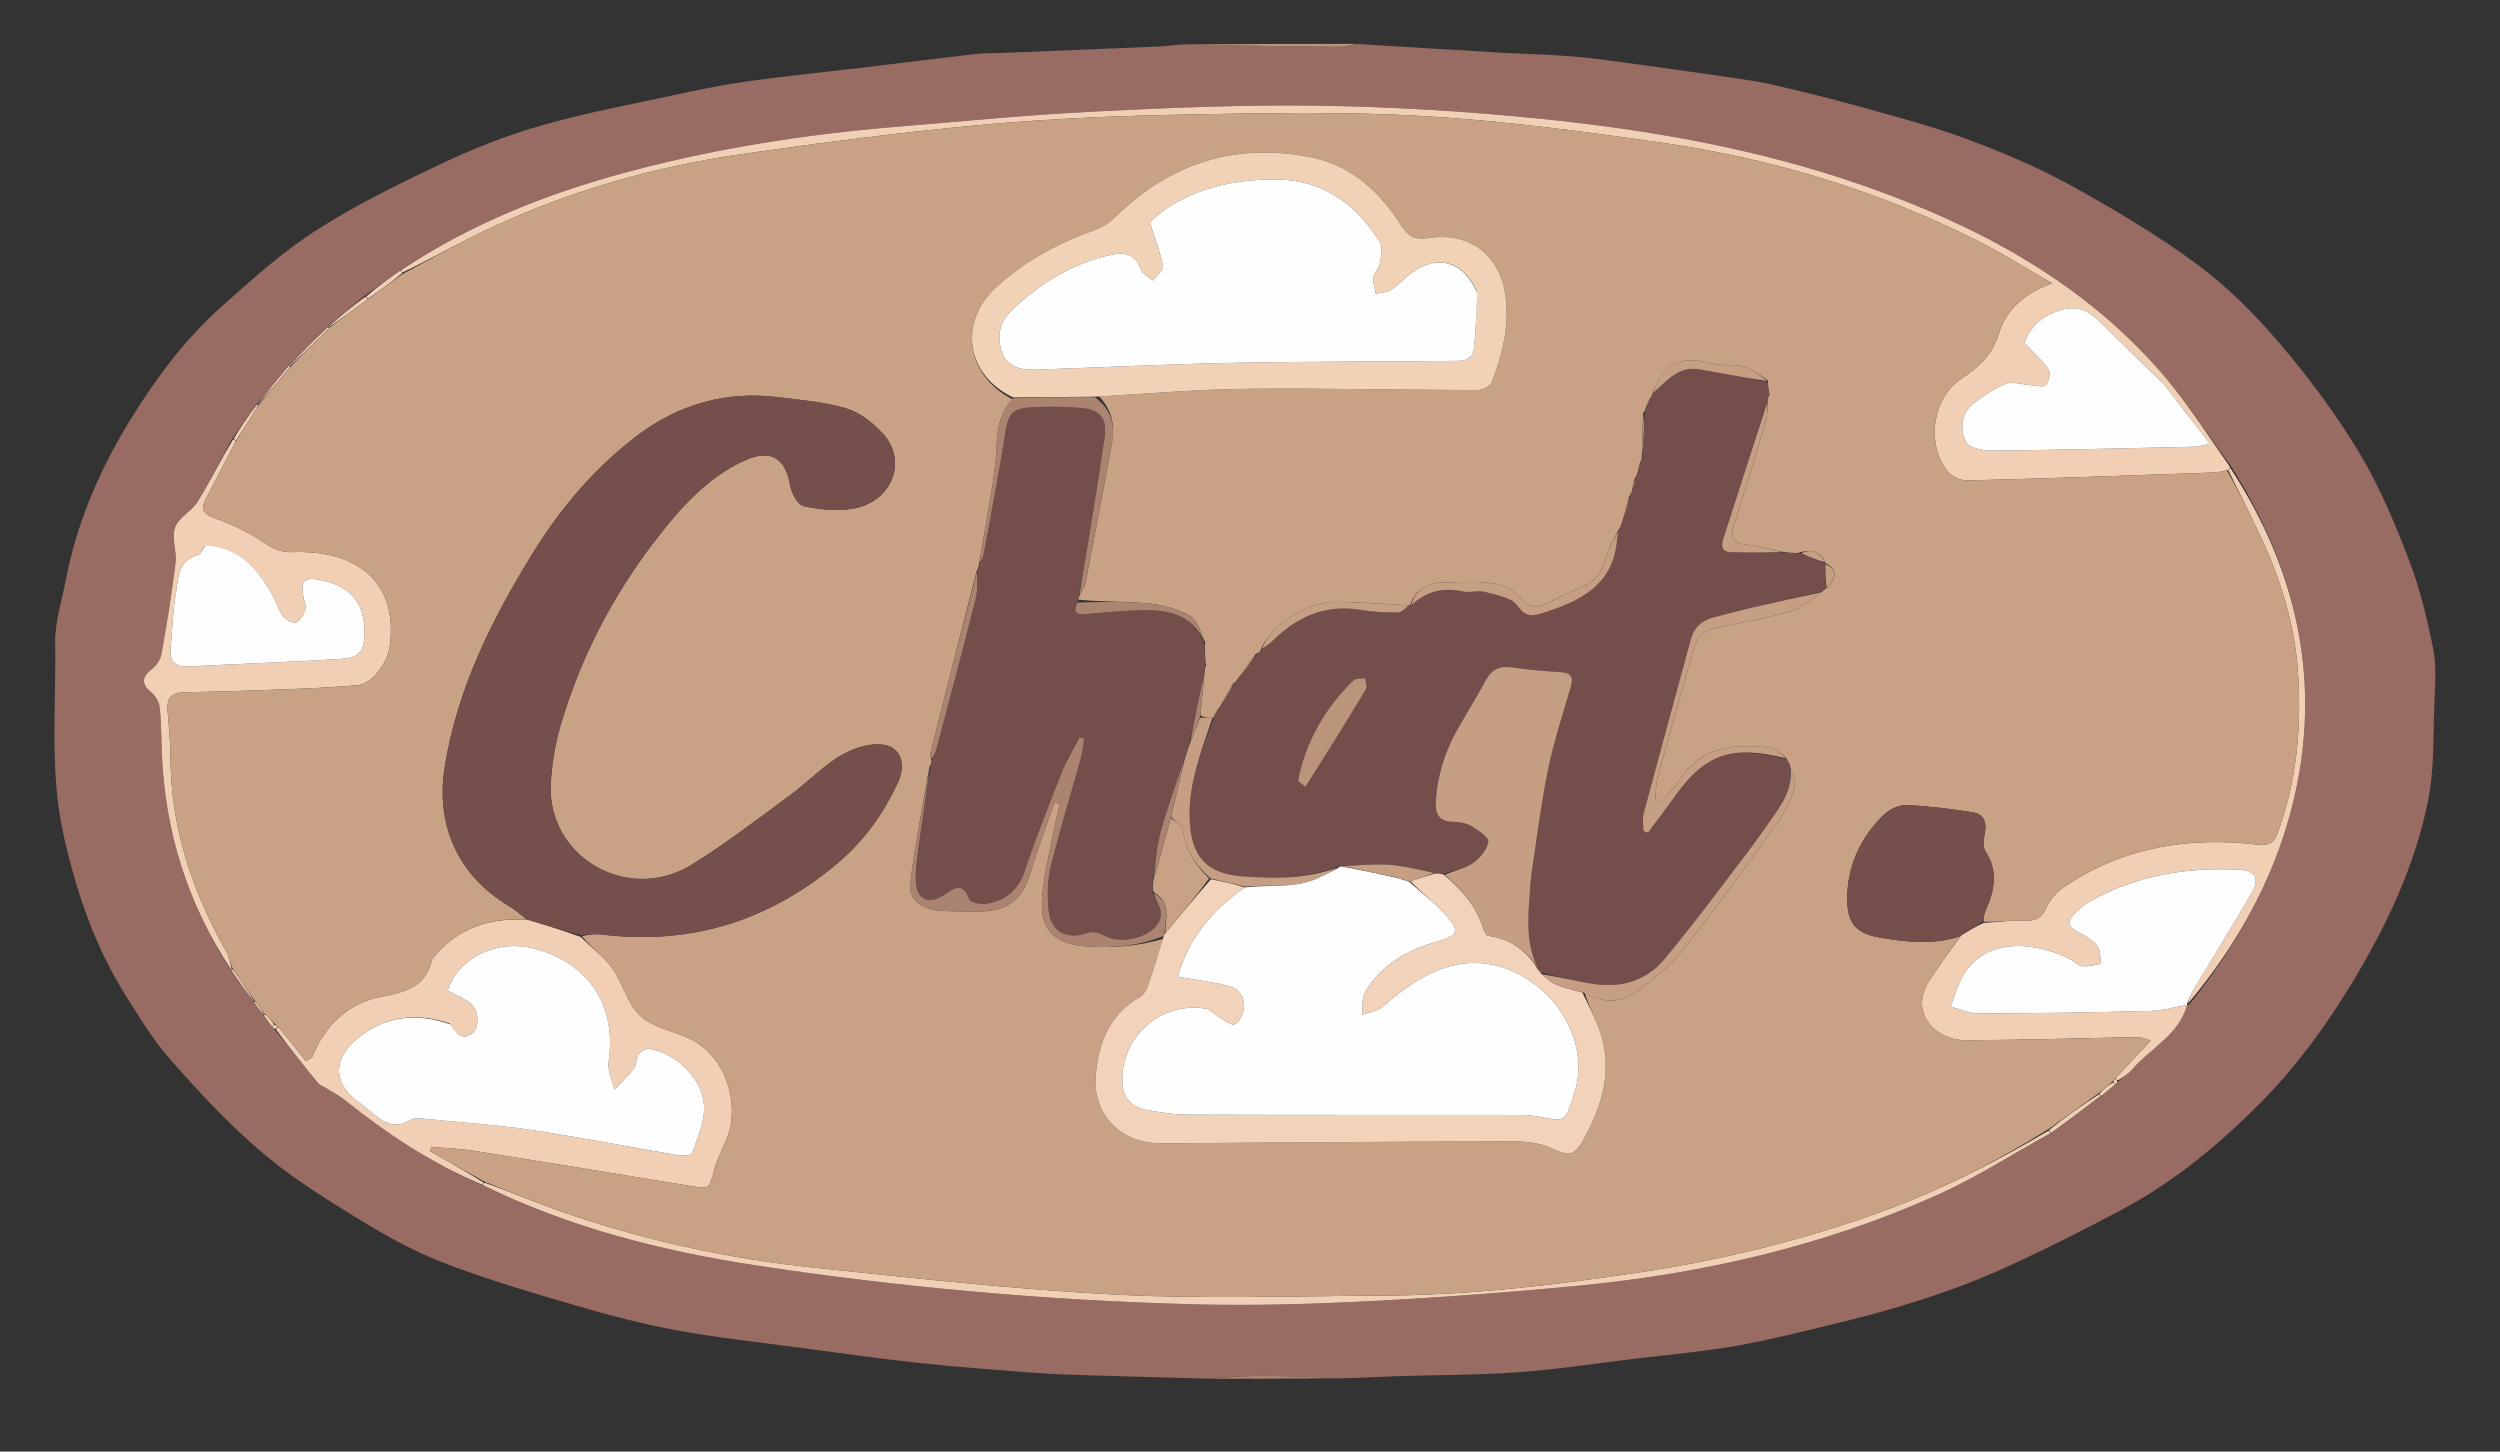<?xml version="1.0" encoding="UTF-8" standalone="no"?>
<svg
   version="1.1"
   id="Layer_1"
   x="0px"
   y="0px"
   width="775"
   viewBox="0 0 775 450"
   enable-background="new 0 0 1920 1334"
   xml:space="preserve"
   sodipodi:docname="file.svg"
   height="450"
   inkscape:version="1.4.2 (f4327f4, 2025-05-13)"
   xmlns:inkscape="http://www.inkscape.org/namespaces/inkscape"
   xmlns:sodipodi="http://sodipodi.sourceforge.net/DTD/sodipodi-0.dtd"
   xmlns="http://www.w3.org/2000/svg"
   xmlns:svg="http://www.w3.org/2000/svg"><rect x="0" y="0" width="775" height="450" fill="#333333" stroke="none"/><defs
   id="defs64" /><sodipodi:namedview
   id="namedview64"
   pagecolor="#ffffff"
   bordercolor="#000000"
   borderopacity="0.25"
   inkscape:showpageshadow="2"
   inkscape:pageopacity="0.0"
   inkscape:pagecheckerboard="0"
   inkscape:deskcolor="#d1d1d1"
   inkscape:zoom="0.45464768"
   inkscape:cx="914.99423"
   inkscape:cy="1188.8326"
   inkscape:window-width="2560"
   inkscape:window-height="1494"
   inkscape:window-x="-11"
   inkscape:window-y="-11"
   inkscape:window-maximized="1"
   inkscape:current-layer="Layer_1" />

<path
   fill="#986b63"
   opacity="1"
   stroke="none"
   d="m 420.909,13.652 c 14.999,0.907 29.996,1.838 44.997,2.709 7.277,0.422 14.577,0.534 21.836,1.147 6.712,0.567 13.391,1.553 20.069,2.467 10.753,1.471 21.498,3 32.235,4.579 3.564,0.524 7.132,1.122 10.633,1.96 8.316,1.989 16.643,3.963 24.873,6.272 11.189,3.138 22.492,6.039 33.375,10.048 11.071,4.078 22.089,8.653 32.411,14.32 13.664,7.501 27.189,15.514 39.712,24.748 9.511,7.014 18.081,15.666 25.77,24.696 8.997,10.568 17.387,21.853 24.539,33.73 6.283,10.435 11.047,21.904 15.439,33.318 3.389,8.807 5.633,18.143 7.474,27.425 1.075,5.419 0.613,11.204 0.391,16.807 -0.403,10.196 0.029,20.618 -1.988,30.517 -4.088,20.066 -12.749,38.423 -23.353,56.002 -8.183,13.566 -17.456,26.259 -28.504,37.419 -12.731,12.859 -26.721,24.461 -42.814,33.051 -11.682,6.235 -23.52,12.222 -35.558,17.732 -17.358,7.945 -35.592,13.454 -54.136,17.896 -10.066,2.411 -20.119,4.986 -30.305,6.754 -10.354,1.797 -20.862,2.715 -31.307,3.977 -12.056,1.456 -24.086,3.305 -36.185,4.176 -12.582,0.905 -25.235,0.805 -37.854,1.227 -5.614,0.188 -11.222,0.576 -17.677,0.657 -8.628,-0.422 -16.413,-0.794 -24.197,-0.775 -5.608,0.014 -11.215,0.548 -16.823,0.85 -11.941,-0.328 -23.883,-0.621 -35.823,-0.998 -6.123,-0.193 -12.253,-0.379 -18.358,-0.844 -11.837,-0.902 -23.681,-1.793 -35.48,-3.072 -12.333,-1.338 -24.621,-3.087 -36.919,-4.731 -12.467,-1.666 -24.998,-3.004 -37.357,-5.271 -10.474,-1.921 -20.85,-4.596 -31.075,-7.6 -14.263,-4.191 -28.602,-8.344 -42.418,-13.765 C 126.672,387.212 117.332,381.75 108.284,376.153 98.509,370.106 88.726,363.787 80.075,356.286 70.272,347.787 61.347,338.173 52.762,328.409 47.369,322.274 43.047,315.132 38.696,308.16 29.289,293.085 23.695,276.541 19.786,259.239 c -4.488,-19.868 -2.357,-39.935 -2.679,-59.912 -0.104,-6.43 2.012,-12.912 3.247,-19.345 3.353,-17.469 10.164,-33.58 19.376,-48.724 8.14,-13.382 17.389,-25.959 29.127,-36.38 9.287,-8.244 18.604,-16.716 29.002,-23.378 12.373,-7.927 25.702,-14.481 39.023,-20.771 9.993,-4.719 20.415,-8.823 31.029,-11.858 13.47,-3.851 27.311,-6.43 41.028,-9.388 7.529,-1.624 15.091,-3.203 22.714,-4.261 12.192,-1.691 24.448,-2.911 36.673,-4.369 11.443,-1.364 22.875,-2.81 34.322,-4.142 2.303,-0.268 4.646,-0.177 6.971,-0.27 16.563,-0.661 33.126,-1.299 49.686,-2.02 2.611,-0.114 5.206,-0.61 8.633,-0.707 16.25,0.424 31.676,0.661 47.102,0.786 1.954,0.016 3.913,-0.552 5.87,-0.849 M 84.592,318.547 c 0.182,0.212 0.393,0.39 0.978,1.121 4.333,5.367 8.638,10.758 13.033,16.074 0.595,0.719 1.65,1.054 2.486,1.577 1.938,1.212 4.015,2.251 5.784,3.673 13.107,10.536 27.045,19.703 43.159,26.627 26.674,13.012 55.129,20.185 84.239,24.64 22.421,3.431 44.991,6.114 67.584,8.135 22.495,2.012 45.086,3.323 67.662,3.933 18.286,0.494 36.636,-0.032 54.914,-0.968 22.019,-1.128 44.034,-2.746 65.976,-4.904 38.036,-3.742 75.006,-12.28 109.988,-27.936 12.213,-5.466 23.589,-12.801 35.94,-19.58 4.952,-3.72 9.904,-7.441 15.445,-11.449 1.33,-1.13 2.66,-2.259 4.291,-3.59 0.19,-0.157 0.34,-0.345 0.979,-1.005 1.263,-1.063 2.699,-1.977 3.759,-3.214 5.745,-6.702 14.606,-10.752 17.133,-20.175 0,0 0.04,0.053 0.708,-0.097 16.009,-19.746 27.859,-41.843 33.117,-66.639 7.608,-35.876 -0.451,-69.188 -20.341,-100.545 -7.626,-10.209 -14.536,-21.062 -23.014,-30.506 C 643.891,86.402 612.431,69.795 578.311,57.766 545.605,46.235 511.644,40.271 477.308,36.791 454.544,34.484 431.617,33.114 408.74,32.767 c -23.242,-0.353 -46.532,0.659 -69.763,1.83 -20.507,1.033 -40.967,3.043 -61.438,4.738 -28.127,2.33 -55.948,6.715 -83.206,14.023 -24.814,6.654 -48.533,16.107 -70.696,30.699 -3.433,2.535 -6.867,5.07 -10.941,7.876 -3.654,3.114 -7.308,6.227 -11.574,9.617 -3.81,3.908 -7.619,7.816 -11.992,12.076 -3.106,3.922 -6.211,7.843 -9.893,12.102 -2.335,3.354 -4.67,6.707 -7.447,10.577 -3.459,6.42 -6.665,12.996 -10.486,19.193 -1.851,3.002 -5.928,4.909 -7.038,8.012 -1.148,3.212 0.603,7.337 0.162,10.95 -1.159,9.504 -2.702,18.967 -4.387,28.394 -0.309,1.732 -1.686,3.634 -3.126,4.726 -2.924,2.217 -3.049,4.494 -0.319,6.741 1.364,1.123 2.663,3.034 2.865,4.723 0.55,4.604 0.512,9.279 0.685,13.927 0.916,24.576 7.952,47.2 21.775,68.387 2.28,3.102 4.561,6.204 7.057,9.912 0.931,1.129 1.863,2.258 2.984,3.999 0.796,0.979 1.593,1.959 2.63,3.276 z"
   id="path2" />
<path
   fill="#bb947c"
   opacity="1"
   stroke="none"
   d="m 420.444,13.604 c -1.492,0.346 -3.451,0.914 -5.405,0.898 -15.426,-0.125 -30.851,-0.362 -46.66,-0.705 16.945,-0.174 34.272,-0.208 52.065,-0.193 z"
   id="path3" />
<path
   fill="#ab8471"
   opacity="1"
   stroke="none"
   d="m 374.427,427.418 c 5.143,-0.359 10.75,-0.894 16.358,-0.907 7.784,-0.019 15.569,0.353 23.735,0.704 -12.955,0.184 -26.292,0.223 -40.093,0.204 z"
   id="path4" />
<path
   fill="#f0cfb5"
   opacity="1"
   stroke="none"
   d="m 149.472,367.253 c -15.553,-6.558 -29.491,-15.725 -42.598,-26.261 -1.769,-1.422 -3.847,-2.462 -5.784,-3.673 -0.836,-0.523 -1.891,-0.858 -2.486,-1.577 -4.396,-5.316 -8.7,-10.707 -12.994,-16.552 0.181,-0.603 0.322,-0.728 0.761,-0.706 3.027,3.599 5.755,7.053 8.483,10.506 0.64,-0.42 1.28,-0.84 1.92,-1.261 4.009,-10.108 11.291,-16.842 21.676,-18.803 7.429,-1.403 13.61,-3.084 15.456,-11.429 0.097,-0.437 0.586,-0.793 0.908,-1.174 7.471,-8.868 17.244,-11.901 28.867,-11.184 5.68,1.703 10.969,3.358 16.388,5.34 3.369,3.405 7.16,6.09 9.714,9.659 3.333,4.658 4.699,11.103 8.736,14.771 4.069,3.697 10.486,4.706 15.671,7.3 11.43,5.716 14.915,20.605 11.381,30.109 -1.272,3.421 -3.227,6.636 -4.126,10.137 -1.604,6.24 -1.351,6.203 -7.865,5.127 -22.134,-3.656 -44.272,-7.288 -66.429,-10.802 -4.447,-0.705 -8.983,-0.847 -13.478,-1.248 -0.113,0.446 -0.227,0.893 -0.34,1.339 5.567,3.161 11.134,6.323 16.56,9.708 -0.235,0.374 -0.328,0.524 -0.421,0.675 m -10.089,-49.978 c -10.959,-3.645 -21.026,-2.185 -29.716,5.657 -6.379,5.756 -6.028,12.77 0.577,18.036 1.562,1.245 3.223,2.374 4.72,3.691 3.653,3.211 7.354,5.628 12.336,2.464 0.873,-0.554 2.286,-0.479 3.417,-0.369 11.246,1.098 22.545,1.857 33.71,3.511 15.282,2.265 30.455,5.263 45.694,7.831 1.46,0.246 4.198,0.062 4.409,-0.57 1.607,-4.807 4.007,-9.848 3.729,-14.676 -0.498,-8.647 -8.635,-16.32 -17.123,-17.741 -0.985,-0.165 -2.594,0.94 -3.253,1.907 -0.798,1.17 -0.526,3.099 -1.368,4.203 -1.791,2.35 -4.003,4.379 -6.042,6.539 -0.649,-2.873 -2.203,-5.88 -1.801,-8.597 2.522,-17.039 -5.742,-30.211 -22.391,-34.926 -11.763,-3.331 -24.088,2.326 -27.537,12.813 2.393,1.322 5.039,2.389 7.198,4.078 2.519,1.971 2.773,7.197 0.62,9.025 -3.336,2.833 -4.988,0.046 -7.181,-2.877 z"
   id="path5" />
<path
   fill="#f0cfb5"
   opacity="1"
   stroke="none"
   d="m 124.256,83.787 c 21.544,-14.321 45.263,-23.775 70.077,-30.428 27.258,-7.309 55.08,-11.693 83.206,-14.023 20.471,-1.696 40.931,-3.705 61.438,-4.738 23.231,-1.17 46.52,-2.182 69.763,-1.83 22.876,0.347 45.804,1.717 68.568,4.024 34.335,3.48 68.297,9.443 101.003,20.974 34.12,12.03 65.58,28.637 90.102,55.952 8.478,9.444 15.388,20.297 22.898,31.049 -0.263,0.68 -0.41,0.816 -0.947,1.029 -1.535,0.282 -2.675,0.632 -3.825,0.673 -25.598,0.896 -51.195,1.837 -76.799,2.478 -2.09,0.052 -4.953,-1.444 -6.228,-3.144 -6.431,-8.572 -4.381,-22.456 4.443,-28.368 5.384,-3.607 9.614,-7.348 11.64,-13.901 2.271,-7.348 7.662,-12.558 16.636,-15.698 -8.61,-4.923 -15.622,-9.347 -22.986,-13.072 -30.859,-15.612 -63.607,-25.536 -97.736,-30.469 -24.494,-3.54 -49.116,-6.803 -73.795,-8.284 -24.38,-1.463 -48.911,-0.971 -73.36,-0.519 -21.1,0.39 -42.242,1.228 -63.25,3.143 -24.98,2.277 -49.894,5.517 -74.731,9.073 -26.978,3.862 -53.082,11.216 -77.852,22.748 -9.335,4.346 -18.32,9.443 -27.664,13.981 -0.333,-0.361 -0.467,-0.506 -0.601,-0.65 m 546.098,34.819 c -6.435,-6.251 -12.963,-12.41 -19.272,-18.786 -3.927,-3.969 -7.737,-5.416 -13.514,-3.291 -5.668,2.085 -8.537,5.648 -9.993,9.746 2.986,3.206 5.636,5.533 7.532,8.363 0.679,1.013 0.026,3.675 -0.941,4.771 -0.656,0.744 -2.921,0.121 -4.461,0.021 -2.667,-0.173 -5.635,-1.257 -7.924,-0.431 -3.499,1.263 -6.675,3.63 -9.725,5.884 -4.294,3.173 -4.509,8.098 -2.626,12.137 0.84,1.803 5.314,2.7 8.125,2.672 20.94,-0.206 41.876,-0.736 62.813,-1.209 1.191,-0.027 2.374,-0.441 4.746,-0.908 -5.179,-6.691 -9.729,-12.57 -14.759,-18.97 z"
   id="path6" />
<path
   fill="#f0cfb5"
   opacity="1"
   stroke="none"
   d="m 678,311.537 c -2.584,9.392 -11.445,13.442 -17.19,20.144 -1.06,1.237 -2.496,2.151 -4.198,3.199 -0.557,-0.17 -0.675,-0.325 -0.645,-0.777 3.679,-4.023 7.21,-7.75 10.74,-11.476 -2.375,-1.105 -4.015,-1.133 -5.654,-1.101 -17.241,0.337 -34.482,0.907 -51.723,0.939 -9.612,0.018 -17.615,-8.73 -11.217,-18.507 3.06,-4.675 6.395,-9.169 9.841,-13.98 2.334,-1.461 4.432,-2.687 6.943,-3.878 4.545,-0.25 8.687,-0.845 12.807,-0.723 3.254,0.096 5.15,-0.624 6.573,-3.84 1.089,-2.462 3.118,-4.878 5.351,-6.405 18.166,-12.429 38.552,-15.832 59.961,-13.315 4.472,0.526 5.529,-1.012 6.694,-4.215 5.846,-16.076 7.234,-32.769 6.052,-49.619 -1.047,-14.909 -5.543,-29.05 -11.952,-42.545 -3.138,-6.607 -6.416,-13.148 -9.63,-19.719 0.147,-0.137 0.293,-0.273 0.662,-0.613 19.9,30.474 27.959,63.786 20.351,99.662 -5.258,24.796 -17.108,46.893 -33.484,66.349 0.394,-1.748 1.082,-3.25 1.927,-4.657 5.907,-9.833 11.953,-19.584 17.728,-29.494 2.661,-4.566 1.389,-7.071 -3.722,-7.346 -16.439,-0.884 -32.19,1.805 -46.698,9.987 -1.836,1.035 -3.42,2.63 -4.876,4.193 -1.675,1.797 -1.619,3.416 0.875,4.747 2.332,1.244 4.865,2.525 6.53,4.46 1.134,1.318 0.924,3.792 1.314,5.749 -1.926,0.296 -3.891,0.958 -5.766,0.764 -1.349,-0.14 -2.535,-1.51 -3.869,-2.184 -10.878,-5.496 -27.399,-7.284 -34.012,6.651 -1.23,2.591 -2.021,5.39 -3.015,8.093 2.944,0.738 5.89,2.118 8.831,2.108 17.644,-0.062 35.289,-0.343 52.928,-0.799 3.86,-0.1 7.694,-1.209 11.54,-1.854 z"
   id="path7" />
<path
   fill="#f0cfb5"
   opacity="1"
   stroke="none"
   d="M 71.721,300.7 C 58.099,280.173 51.063,257.549 50.147,232.973 c -0.173,-4.648 -0.135,-9.323 -0.685,-13.927 -0.202,-1.689 -1.501,-3.601 -2.865,-4.723 -2.73,-2.247 -2.605,-4.524 0.319,-6.741 1.439,-1.091 2.816,-2.994 3.126,-4.726 1.685,-9.427 3.228,-18.89 4.387,-28.394 0.441,-3.613 -1.311,-7.738 -0.162,-10.95 1.109,-3.103 5.187,-5.011 7.038,-8.012 3.821,-6.197 7.027,-12.773 10.924,-19.242 0.584,0.09 0.729,0.229 0.771,0.704 -3.119,6.083 -6.137,11.828 -9.147,17.578 -1.69,3.23 -0.998,4.767 2.775,6.105 5.383,1.909 10.673,4.486 15.406,7.666 2.938,1.974 5.32,2.97 8.976,2.842 16.841,-0.588 32.37,6.906 29.913,28.536 -0.682,6.005 -5.531,12.378 -10.139,12.738 -5.635,0.44 -11.278,0.83 -16.924,1.046 -12.142,0.465 -24.287,0.932 -36.435,1.123 -4.114,0.065 -5.797,1.6 -5.471,5.66 0.399,4.966 0.888,9.942 0.915,14.916 0.117,21.576 6.782,41.209 17.261,59.784 0.937,1.661 1.217,3.693 1.749,5.6 -0.052,0.048 -0.157,0.144 -0.157,0.144 M 63.422,169.33 c -0.662,0.954 -1.164,2.547 -2.013,2.762 -6.396,1.616 -6.076,7.224 -6.882,11.806 -0.975,5.544 -1.062,11.24 -1.626,16.86 -0.43,4.282 1.288,6.094 5.683,5.858 15.441,-0.829 30.899,-1.349 46.332,-2.294 6.923,-0.424 8.13,-2.171 8.039,-9.21 -0.105,-8.11 -4.301,-13.139 -12.577,-15.073 -6.206,-1.45 -7.481,-0.194 -6.102,5.993 0.216,0.969 0.776,2.139 0.444,2.894 -0.671,1.528 -1.578,3.465 -2.899,4.025 -0.963,0.408 -3.154,-0.779 -4.064,-1.868 -1.235,-1.477 -1.682,-3.586 -2.617,-5.344 -4.598,-8.642 -10.219,-16.032 -21.717,-16.409 z"
   id="path8" />
<path
   fill="#f0cfb5"
   opacity="1"
   stroke="none"
   d="m 635.743,351.236 c -11.758,6.481 -23.134,13.816 -35.347,19.282 -34.982,15.655 -71.952,24.193 -109.988,27.936 -21.942,2.159 -43.957,3.777 -65.976,4.904 -18.278,0.936 -36.628,1.462 -54.914,0.968 -22.576,-0.61 -45.167,-1.92 -67.662,-3.933 -22.593,-2.021 -45.163,-4.704 -67.584,-8.135 -29.11,-4.455 -57.565,-11.627 -84.519,-24.823 -0.187,-0.334 -0.094,-0.484 0.504,-0.793 7.925,2.774 15.261,5.945 22.78,8.599 25.848,9.123 52.499,14.946 79.716,17.776 31.091,3.232 62.206,6.733 93.401,8.325 27.388,1.397 54.903,0.411 82.362,0.303 26.688,-0.105 53.124,-3.218 79.473,-7.168 25.575,-3.833 50.575,-9.93 74.924,-18.728 18.241,-6.59 35.387,-15.329 52.108,-25.224 0.401,0.395 0.561,0.553 0.722,0.711 z"
   id="path9" />
<path
   fill="#f0cfb5"
   opacity="1"
   stroke="none"
   d="m 651.192,339.778 c -4.952,3.72 -9.904,7.44 -15.153,11.31 -0.457,-0.009 -0.617,-0.167 -0.786,-0.798 5.085,-4.062 10.179,-7.651 15.44,-11.058 0.167,0.182 0.5,0.547 0.5,0.547 z"
   id="path10" />
<path
   fill="#f0cfb5"
   opacity="1"
   stroke="none"
   d="m 89.694,113.275 c 3.81,-3.908 7.619,-7.816 11.778,-11.815 0.35,-0.091 0.438,0.004 0.392,0.346 -4.015,4.117 -7.984,7.891 -12.008,11.617 -0.054,-0.049 -0.163,-0.148 -0.163,-0.148 z"
   id="path11" />
<path
   fill="#f0cfb5"
   opacity="1"
   stroke="none"
   d="m 79.814,125.393 c 3.106,-3.922 6.211,-7.843 9.598,-11.941 0.282,-0.176 0.391,-0.078 0.436,0.329 -3.283,4.168 -6.612,7.929 -9.965,11.67 -0.023,-0.019 -0.07,-0.058 -0.07,-0.058 z"
   id="path12" />
<path
   fill="#f0cfb5"
   opacity="1"
   stroke="none"
   d="m 101.778,101.322 c 3.61,-3.161 7.264,-6.275 11.417,-9.278 0.618,0.273 0.738,0.436 0.651,0.858 -4.116,3.026 -8.026,5.794 -11.936,8.562 0,0 -0.088,-0.095 -0.132,-0.142 z"
   id="path13" />
<path
   fill="#f0cfb5"
   opacity="1"
   stroke="none"
   d="m 113.515,91.908 c 3.255,-2.781 6.689,-5.315 10.432,-7.986 0.443,0.009 0.577,0.153 0.712,0.779 -3.535,2.969 -7.07,5.455 -10.606,7.942 -0.12,-0.163 -0.239,-0.327 -0.537,-0.736 z"
   id="path14" />
<path
   fill="#f0cfb5"
   opacity="1"
   stroke="none"
   d="m 78.763,310.666 c -2.28,-3.102 -4.561,-6.204 -6.942,-9.636 -0.1,-0.33 0.005,-0.426 0.401,-0.436 2.492,3.305 4.586,6.622 6.646,9.971 -0.035,0.034 -0.106,0.101 -0.106,0.101 z"
   id="path15" />
<path
   fill="#f0cfb5"
   opacity="1"
   stroke="none"
   d="m 72.449,136 c 2.118,-3.563 4.453,-6.917 7.076,-10.439 0.288,-0.168 0.335,-0.13 0.386,0.255 -2.235,3.86 -4.522,7.335 -6.808,10.81 -0.146,-0.139 -0.291,-0.278 -0.654,-0.626 z"
   id="path16" />
<path
   fill="#f0cfb5"
   opacity="1"
   stroke="none"
   d="m 655.77,336.101 c -1.33,1.13 -2.66,2.259 -4.284,3.533 -0.294,0.144 -0.627,-0.22 -0.615,-0.651 1.333,-1.489 2.654,-2.548 4.205,-3.424 0.385,0.302 0.539,0.422 0.694,0.542 z"
   id="path17" />
<path
   fill="#f0cfb5"
   opacity="1"
   stroke="none"
   d="m 81.773,314.66 c -0.931,-1.129 -1.863,-2.258 -2.902,-3.69 -0.108,-0.303 -0.037,-0.37 0.34,-0.357 1.15,1.316 1.922,2.619 2.662,3.953 -0.033,0.032 -0.1,0.094 -0.1,0.094 z"
   id="path18" />
<path
   fill="#f0cfb5"
   opacity="1"
   stroke="none"
   d="m 84.351,318.209 c -0.796,-0.979 -1.593,-1.959 -2.484,-3.244 -0.095,-0.306 -0.028,-0.368 0.335,-0.385 1.212,0.918 2.061,1.853 2.719,2.998 -0.318,0.35 -0.444,0.491 -0.57,0.631 z"
   id="path19" />
<path
   fill="#f0cfb5"
   opacity="1"
   stroke="none"
   d="m 656.347,335.101 c 0.064,0.454 -0.086,0.643 -0.426,0.9 -0.305,-0.02 -0.46,-0.139 -0.708,-0.628 0.109,-0.606 0.342,-0.807 0.606,-0.972 0.118,0.155 0.236,0.311 0.528,0.7 z"
   id="path20" />
<path
   fill="#f0cfb5"
   opacity="1"
   stroke="none"
   d="m 85.437,318.896 c -0.452,0.041 -0.663,-0.137 -0.966,-0.518 0.006,-0.309 0.132,-0.45 0.633,-0.663 0.608,0.129 0.806,0.361 0.968,0.623 -0.141,0.124 -0.282,0.249 -0.636,0.558 z"
   id="path21" />
<path
   fill="#c9a185"
   opacity="1"
   stroke="none"
   d="m 86.371,318.483 c -0.461,-0.408 -0.659,-0.64 -1.075,-0.978 -1.032,-1.072 -1.881,-2.007 -3.06,-2.956 -1.103,-1.318 -1.876,-2.621 -2.99,-3.97 -2.437,-3.363 -4.531,-6.679 -6.97,-10.032 -0.929,-1.897 -1.209,-3.929 -2.146,-5.59 -10.479,-18.575 -17.144,-38.208 -17.261,-59.784 -0.027,-4.974 -0.517,-9.951 -0.915,-14.916 -0.326,-4.06 1.358,-5.596 5.471,-5.66 12.148,-0.191 24.293,-0.659 36.435,-1.123 5.647,-0.216 11.29,-0.606 16.924,-1.046 4.608,-0.36 9.456,-6.733 10.139,-12.738 2.458,-21.63 -13.072,-29.124 -29.913,-28.536 -3.656,0.128 -6.038,-0.868 -8.976,-2.842 -4.733,-3.18 -10.024,-5.757 -15.406,-7.666 -3.773,-1.338 -4.466,-2.876 -2.775,-6.105 3.009,-5.75 6.028,-11.495 9.147,-17.578 2.391,-3.811 4.677,-7.286 6.936,-11.126 3.301,-4.127 6.63,-7.888 9.968,-12.006 3.978,-4.132 7.947,-7.907 11.962,-12.023 3.956,-3.11 7.866,-5.878 11.982,-8.905 3.741,-2.745 7.277,-5.232 11.011,-7.983 9.343,-5.02 18.328,-10.117 27.663,-14.463 24.77,-11.532 50.874,-18.886 77.852,-22.748 24.837,-3.556 49.751,-6.796 74.731,-9.073 21.008,-1.915 42.15,-2.753 63.25,-3.143 24.45,-0.452 48.981,-0.944 73.36,0.519 24.679,1.481 49.301,4.744 73.795,8.284 34.129,4.932 66.877,14.857 97.736,30.469 7.364,3.726 14.376,8.149 22.986,13.072 -8.974,3.139 -14.364,8.35 -16.636,15.698 -2.026,6.553 -6.256,10.294 -11.64,13.901 -8.824,5.913 -10.874,19.796 -4.443,28.368 1.275,1.699 4.138,3.196 6.228,3.144 25.604,-0.641 51.202,-1.582 76.799,-2.478 1.151,-0.04 2.29,-0.391 3.825,-0.673 3.604,6.495 6.882,13.036 10.02,19.644 6.409,13.495 10.905,27.637 11.952,42.545 1.183,16.849 -0.205,33.543 -6.052,49.619 -1.165,3.204 -2.222,4.741 -6.694,4.215 -21.409,-2.517 -41.795,0.886 -59.961,13.315 -2.233,1.528 -4.262,3.943 -5.351,6.405 -1.422,3.216 -3.319,3.936 -6.573,3.84 -4.12,-0.122 -8.262,0.473 -12.807,0.351 -0.034,-1.508 0.269,-2.643 0.737,-3.704 2.67,-6.042 3.873,-11.942 -0.11,-18.076 -0.905,-1.394 -0.562,-3.877 -0.21,-5.749 0.644,-3.42 -0.412,-5.87 -3.784,-6.385 -6.818,-1.041 -13.692,-1.973 -20.569,-2.234 -2.367,-0.09 -5.376,1.385 -7.126,3.119 -7.121,7.057 -11.168,15.727 -11.206,25.869 -0.028,7.493 2.636,10.808 9.968,12.056 8.343,1.42 16.795,2.442 25.12,-0.412 -3.21,4.576 -6.545,9.07 -9.605,13.745 -6.399,9.776 1.605,18.524 11.217,18.507 17.241,-0.032 34.482,-0.602 51.723,-0.939 1.638,-0.032 3.278,-0.004 5.654,1.101 -3.531,3.726 -7.062,7.453 -10.74,11.476 -0.412,0.461 -0.646,0.662 -0.984,1.086 -1.457,1.246 -2.778,2.304 -4.278,3.611 -5.273,3.837 -10.367,7.426 -15.692,11.251 -16.713,10.369 -33.859,19.107 -52.099,25.698 -24.349,8.797 -49.349,14.895 -74.924,18.728 -26.349,3.949 -52.785,7.062 -79.473,7.168 -27.458,0.108 -54.973,1.094 -82.362,-0.303 -31.196,-1.591 -62.31,-5.092 -93.401,-8.325 -27.218,-2.83 -53.868,-8.652 -79.716,-17.776 -7.519,-2.654 -14.855,-5.824 -22.639,-8.823 -5.931,-3.226 -11.498,-6.388 -17.065,-9.549 0.113,-0.446 0.227,-0.893 0.34,-1.339 4.495,0.401 9.031,0.543 13.478,1.248 22.157,3.513 44.295,7.146 66.429,10.802 6.514,1.076 6.261,1.113 7.865,-5.127 0.9,-3.5 2.854,-6.716 4.126,-10.137 3.534,-9.504 0.049,-24.393 -11.381,-30.109 -5.185,-2.593 -11.602,-3.602 -15.671,-7.3 -4.037,-3.668 -5.404,-10.113 -8.736,-14.771 -2.554,-3.57 -6.344,-6.254 -9.391,-9.891 2.17,-0.566 4.172,-0.788 6.117,-0.55 27.907,3.411 52.392,-4.36 73.653,-22.548 7.96,-6.809 13.885,-15.24 18.252,-24.698 1.693,-3.666 1.805,-8.116 -1.628,-10.55 -2.05,-1.454 -5.866,-1.328 -8.62,-0.713 -9.543,2.13 -15.651,9.737 -23.104,15.232 -10.019,7.387 -19.937,14.987 -30.482,21.558 -6.36,3.963 -14.034,5.503 -21.676,3.794 -13.3,-2.974 -22.717,-14.657 -22.182,-28.285 0.264,-6.729 1.509,-13.597 3.474,-20.048 6.12,-20.088 15.693,-38.574 28.431,-55.243 7.78,-10.181 16.202,-19.989 28.296,-25.478 7.971,-3.618 12.632,-0.713 14.045,7.834 0.394,2.381 2.361,5.973 4.176,6.364 4.952,1.067 10.356,1.599 15.314,0.761 12.01,-2.03 17.025,-14.701 9.296,-23.185 -3.034,-3.331 -7.076,-6.559 -11.267,-7.836 -6.737,-2.053 -13.959,-2.606 -21.013,-3.507 -16.347,-2.089 -31.147,2.167 -44.14,12.044 -13.122,9.975 -23.614,22.42 -32.275,36.446 -12.681,20.538 -23.293,41.885 -27.197,66.052 -2.943,18.219 4.188,33.809 19.994,43.23 1.948,1.161 3.63,2.769 5.435,4.169 -11.233,-0.669 -21.006,2.364 -28.476,11.232 -0.321,0.381 -0.811,0.737 -0.908,1.174 -1.846,8.345 -8.028,10.026 -15.456,11.429 -10.384,1.961 -17.667,8.695 -21.676,18.803 -0.64,0.42 -1.28,0.841 -1.92,1.261 -2.728,-3.453 -5.456,-6.907 -8.483,-10.506 M 565.873,174.564 c 0,0 0.002,0.079 -0.234,-0.581 -1.675,-3.294 -4.339,-3.803 -8.439,-2.538 -1.45,-0.034 -2.9,-0.068 -4.987,-0.447 -3.556,-0.748 -7.082,-1.837 -10.677,-2.156 -4.367,-0.387 -5.262,-2.135 -3.963,-6.163 3.462,-10.733 6.715,-21.535 9.909,-32.351 0.538,-1.823 0.37,-3.855 0.497,-6.491 0.104,-0.454 0.208,-0.908 0.586,-1.583 -0.078,-0.577 -0.156,-1.155 -0.439,-2.403 -0.038,-0.465 -0.076,-0.93 -0.02,-1.935 -2.475,-1.462 -4.79,-3.505 -7.464,-4.238 -3.278,-0.899 -6.997,-0.183 -10.279,-1.076 -9.514,-2.587 -14.849,0.006 -18.301,10.01 -0.133,0.306 -0.265,0.613 -0.853,1.338 -0.387,0.731 -0.774,1.462 -1.048,2.658 -0.004,0.328 -0.098,0.629 -0.818,1.372 -0.139,4.504 -0.277,9.007 -0.407,14.205 -0.12,0.445 -0.239,0.89 -0.666,1.553 -0.159,0.56 -0.318,1.12 -0.454,2.325 -0.262,0.809 -0.525,1.618 -1.245,2.703 -0.205,0.913 -0.41,1.827 -0.643,3.436 -0.138,0.442 -0.276,0.883 -0.91,1.696 -0.728,2.515 -1.456,5.029 -2.2,8.192 -0.294,0.804 -0.588,1.607 -1.448,2.794 -1.284,2.833 -2.939,5.562 -3.762,8.523 -1.11,3.992 -3.146,6.793 -7.004,8.427 -3.82,1.618 -7.503,3.555 -11.278,5.283 -3.215,1.472 -5.634,1.152 -8.218,-1.957 -1.817,-2.186 -5.127,-3.875 -7.986,-4.287 -5.025,-0.724 -10.217,-0.409 -15.337,-0.328 -5.052,0.08 -9.037,1.98 -10.666,7.131 0,0 0.083,0.024 -0.893,-0.054 -7.286,-0.37 -14.57,-0.967 -21.859,-1.055 -9.336,-0.112 -20.877,7.393 -23.68,15.287 -0.195,0.28 -0.446,0.494 -1.395,0.871 -2.077,2.781 -4.155,5.561 -6.218,8.581 0,0 -0.139,0.194 -0.732,0.507 -1.429,2.386 -2.858,4.772 -4.3,7.449 0,0 -0.155,0.246 -0.662,0.659 -0.436,0.751 -0.872,1.501 -1.093,2.379 0,0 0.009,0.25 -0.858,0.225 -1.141,-0.012 -2.283,-0.023 -3.326,-0.825 0.446,-4.214 0.892,-8.428 1.304,-13.271 0.044,-0.628 0.089,-1.256 0.5,-2.411 -0.122,-1.185 -0.245,-2.37 -0.437,-4.188 0.006,-0.636 0.011,-1.271 0.152,-2.721 -1.495,-2.799 -2.306,-6.765 -4.64,-8.134 -3.819,-2.24 -8.564,-3.463 -13.037,-3.902 -7.199,-0.707 -14.494,-0.427 -21.718,-1.195 0.059,-0.417 0.117,-0.833 0.639,-1.72 0.567,-1.185 1.415,-2.315 1.657,-3.563 2.795,-14.433 5.553,-28.874 8.199,-43.336 1.016,-5.552 -0.203,-10.482 -4.033,-14.383 15.106,-0.818 30.206,-2.169 45.319,-2.332 23.92,-0.257 47.85,0.331 71.775,0.378 1.608,0.003 4.193,-1.164 4.668,-2.416 3.019,-7.946 5.18,-16.083 4.485,-24.798 -1.106,-13.883 -10.48,-21.992 -24.207,-19.902 -4.253,0.648 -6.215,-0.552 -8.387,-3.968 -6.453,-10.149 -15.23,-18.335 -27.022,-20.868 -23.433,-5.034 -44.115,1.186 -61.397,18.143 -1.916,1.88 -4.409,3.498 -6.933,4.377 -11.159,3.886 -21.314,9.512 -30.038,17.418 -12.061,10.929 -9.452,27.449 4.849,34.834 -3.489,3.946 -4.699,8.585 -4.821,13.802 -0.108,4.631 -0.75,9.274 -1.472,13.862 -1.238,7.862 -2.723,15.684 -4.123,24.042 -0.067,0.339 -0.133,0.679 -0.643,1.638 -4.752,18.65 -9.514,37.297 -14.218,55.959 -0.186,0.739 0.18,1.618 0.237,3.071 -0.068,0.422 -0.137,0.845 -0.676,1.749 -2.043,12.049 -4.44,24.053 -5.95,36.168 -0.573,4.597 3.624,7.862 8.909,8.244 4.305,0.311 8.641,0.319 12.961,0.262 8.61,-0.114 13.123,-4.02 15.518,-12.209 2.14,-7.317 4.905,-14.452 7.394,-21.667 0.568,0.186 1.136,0.372 1.704,0.559 -0.429,1.694 -0.946,3.371 -1.272,5.084 -1.518,7.975 -3.679,15.906 -4.29,23.954 -0.774,10.191 3.934,14.506 14.112,15.165 8.051,0.521 15.877,-0.167 23.321,-2.374 -1.544,4.899 -2.996,9.831 -4.695,14.675 -0.457,1.304 -1.42,2.776 -2.572,3.435 -9.212,5.274 -12.535,13.895 -13.536,23.72 -1.173,11.519 6.589,20.632 18.018,21.419 2.819,0.194 5.66,0.099 8.49,0.082 34.141,-0.214 68.281,-0.506 102.422,-0.571 4.074,-0.008 8.513,0.403 12.143,2.039 5.618,2.531 7.258,2.744 10.342,-2.921 5.999,-11.02 9.184,-22.533 4.27,-34.907 -1.405,-3.539 -3.224,-6.913 -4.068,-10.268 5.759,3.398 11.541,3.244 16.739,-0.814 4.823,-3.766 9.866,-7.589 13.611,-12.334 10.194,-12.917 19.881,-26.243 29.473,-39.619 2.372,-3.308 4.118,-7.288 5.185,-11.221 0.578,-2.133 -0.881,-4.818 -1.827,-7.503 -0.253,-0.207 -0.434,-0.463 -0.828,-1.425 -1.434,-1.013 -2.775,-2.718 -4.318,-2.927 -11.374,-1.538 -22.024,-0.801 -29.027,10.315 -1.504,2.387 -3.688,4.345 -5.559,6.5 -0.54,-0.223 -1.08,-0.445 -1.62,-0.668 0.223,-2.322 0.117,-4.734 0.723,-6.952 3.634,-13.303 7.452,-26.555 11.161,-39.837 1.047,-3.75 3.379,-5.943 7.199,-6.727 7.636,-1.567 15.37,-2.829 22.83,-5.015 3.579,-1.049 6.625,-3.916 10.144,-6.402 0.2,-0.277 0.457,-0.484 1.323,-1.004 2.403,-2.77 3.63,-5.429 -0.641,-7.558 z"
   id="path22" />
<path
   fill="#744f4b"
   opacity="1"
   stroke="none"
   d="m 163.682,285.138 c -2.196,-1.448 -3.878,-3.056 -5.826,-4.217 -15.807,-9.421 -22.938,-25.012 -19.994,-43.23 3.904,-24.168 14.516,-45.514 27.197,-66.052 8.66,-14.026 19.153,-26.471 32.275,-36.446 12.993,-9.877 27.793,-14.134 44.14,-12.044 7.054,0.901 14.276,1.455 21.013,3.507 4.192,1.277 8.233,4.505 11.267,7.836 7.729,8.485 2.714,21.155 -9.296,23.185 -4.958,0.838 -10.362,0.306 -15.314,-0.761 -1.815,-0.391 -3.782,-3.983 -4.176,-6.364 -1.414,-8.547 -6.075,-11.452 -14.045,-7.834 -12.094,5.489 -20.516,15.297 -28.296,25.478 -12.739,16.669 -22.312,35.155 -28.431,55.243 -1.965,6.451 -3.21,13.319 -3.474,20.048 -0.535,13.627 8.882,25.311 22.182,28.285 7.642,1.709 15.316,0.168 21.676,-3.794 10.546,-6.571 20.463,-14.171 30.482,-21.558 7.453,-5.495 13.561,-13.102 23.104,-15.232 2.754,-0.615 6.57,-0.741 8.62,0.713 3.433,2.434 3.321,6.884 1.628,10.55 -4.367,9.458 -10.292,17.888 -18.252,24.698 -21.261,18.188 -45.746,25.96 -73.653,22.548 -1.946,-0.238 -3.948,-0.016 -6.247,0.223 -5.612,-1.424 -10.901,-3.079 -16.581,-4.781 z"
   id="path23" />
<path
   fill="#fefefe"
   opacity="1"
   stroke="none"
   d="m 139.632,317.566 c 1.944,2.632 3.596,5.419 6.932,2.586 2.152,-1.828 1.898,-7.054 -0.62,-9.025 -2.159,-1.689 -4.805,-2.757 -7.198,-4.078 3.449,-10.487 15.774,-16.144 27.537,-12.813 16.649,4.715 24.913,17.887 22.391,34.926 -0.402,2.717 1.151,5.724 1.801,8.597 2.039,-2.161 4.251,-4.19 6.042,-6.539 0.842,-1.104 0.57,-3.033 1.368,-4.203 0.659,-0.967 2.268,-2.072 3.253,-1.907 8.488,1.421 16.625,9.095 17.123,17.741 0.278,4.828 -2.122,9.869 -3.729,14.676 -0.211,0.631 -2.949,0.816 -4.409,0.57 -15.239,-2.568 -30.412,-5.566 -45.694,-7.831 -11.165,-1.655 -22.465,-2.413 -33.71,-3.511 -1.132,-0.111 -2.545,-0.185 -3.417,0.369 -4.983,3.164 -8.683,0.747 -12.336,-2.464 -1.498,-1.316 -3.158,-2.445 -4.72,-3.691 -6.604,-5.266 -6.956,-12.28 -0.577,-18.036 8.691,-7.842 18.757,-9.303 29.966,-5.366 z"
   id="path24" />
<path
   fill="#fefdfd"
   opacity="1"
   stroke="none"
   d="m 670.594,118.867 c 4.79,6.139 9.34,12.018 14.519,18.71 -2.372,0.467 -3.555,0.881 -4.746,0.908 -20.937,0.473 -41.873,1.003 -62.813,1.209 -2.811,0.028 -7.285,-0.869 -8.125,-2.672 -1.882,-4.039 -1.668,-8.964 2.626,-12.137 3.05,-2.254 6.225,-4.62 9.725,-5.884 2.29,-0.826 5.257,0.258 7.924,0.431 1.54,0.1 3.805,0.723 4.461,-0.021 0.967,-1.097 1.62,-3.758 0.941,-4.771 -1.896,-2.831 -4.546,-5.157 -7.532,-8.363 1.456,-4.099 4.325,-7.662 9.993,-9.746 5.777,-2.124 9.587,-0.678 13.514,3.291 6.309,6.376 12.837,12.535 19.512,19.047 z"
   id="path25" />
<path
   fill="#fefdfd"
   opacity="1"
   stroke="none"
   d="m 677.971,311.522 c -3.817,0.66 -7.651,1.77 -11.511,1.87 -17.638,0.456 -35.284,0.737 -52.928,0.799 -2.941,0.01 -5.887,-1.37 -8.831,-2.108 0.994,-2.703 1.785,-5.502 3.015,-8.093 6.613,-13.935 23.134,-12.147 34.012,-6.651 1.333,0.674 2.52,2.044 3.869,2.184 1.875,0.195 3.84,-0.468 5.766,-0.764 -0.391,-1.957 -0.181,-4.431 -1.314,-5.749 -1.665,-1.936 -4.198,-3.216 -6.53,-4.46 -2.495,-1.331 -2.551,-2.95 -0.875,-4.747 1.457,-1.563 3.041,-3.158 4.876,-4.193 14.507,-8.182 30.258,-10.871 46.698,-9.987 5.111,0.275 6.383,2.781 3.722,7.346 -5.775,9.909 -11.821,19.661 -17.728,29.494 -0.845,1.407 -1.533,2.909 -2.261,4.731 0.033,0.365 -0.007,0.313 0.021,0.328 z"
   id="path26" />
<path
   fill="#744f4b"
   opacity="1"
   stroke="none"
   d="m 607.955,289.979 c -8.56,3.089 -17.012,2.067 -25.355,0.647 -7.332,-1.248 -9.996,-4.563 -9.968,-12.056 0.038,-10.142 4.085,-18.811 11.206,-25.869 1.75,-1.734 4.759,-3.209 7.126,-3.119 6.878,0.261 13.751,1.193 20.569,2.234 3.371,0.515 4.428,2.965 3.784,6.385 -0.352,1.872 -0.695,4.355 0.21,5.749 3.982,6.133 2.779,12.034 0.11,18.076 -0.469,1.061 -0.771,2.196 -1.15,3.669 -2.099,1.598 -4.197,2.824 -6.531,4.285 z"
   id="path27" />
<path
   fill="#fefdfd"
   opacity="1"
   stroke="none"
   d="m 63.731,169.138 c 11.189,0.569 16.811,7.959 21.408,16.601 0.935,1.758 1.383,3.867 2.617,5.344 0.91,1.089 3.101,2.276 4.064,1.868 1.321,-0.56 2.228,-2.497 2.899,-4.025 0.332,-0.755 -0.228,-1.925 -0.444,-2.894 -1.379,-6.186 -0.105,-7.443 6.102,-5.993 8.276,1.934 12.472,6.963 12.577,15.073 0.091,7.039 -1.115,8.786 -8.039,9.21 -15.433,0.945 -30.891,1.465 -46.332,2.294 -4.395,0.236 -6.113,-1.575 -5.683,-5.858 0.564,-5.621 0.651,-11.317 1.626,-16.86 0.806,-4.582 0.486,-10.19 6.882,-11.806 0.849,-0.214 1.35,-1.807 2.322,-2.954 z"
   id="path28" />
<path
   fill="#744e4a"
   opacity="1"
   stroke="none"
   d="m 511.664,123.533 c 0.133,-0.306 0.265,-0.613 0.714,-1.354 4.351,-4.053 7.891,-8.765 14.281,-7.685 7.137,1.207 14.237,2.634 21.353,3.965 0.038,0.465 0.076,0.93 0.148,2.052 0.066,1.094 0.099,1.53 0.131,1.967 -0.104,0.454 -0.208,0.908 -0.498,2.006 -4.626,14.573 -9.033,28.512 -13.537,42.419 -0.884,2.728 -0.309,4.267 2.699,4.318 5.298,0.089 10.597,0.087 15.896,0.122 1.45,0.034 2.9,0.068 5.047,0.246 3.124,1.114 5.551,2.084 7.977,3.054 0,0 -0.002,-0.079 0.039,0.27 0.042,2.763 0.044,5.177 0.046,7.591 -0.312,0.138 -0.569,0.345 -1.265,0.893 -7.293,1.776 -14.101,3.234 -20.884,4.803 -4.208,0.973 -8.373,2.134 -12.567,3.173 -3.72,0.922 -6.099,3.158 -7.111,6.889 -4.875,17.973 -9.811,35.929 -14.604,53.923 -0.454,1.705 -0.06,3.636 -0.06,5.462 0.465,0.167 0.93,0.334 1.394,0.5 3.016,-4.066 6.075,-8.101 9.04,-12.203 9.07,-12.547 17.761,-14.981 34.039,-10.452 0.11,0.307 0.291,0.564 0.767,1.333 1.143,5.888 -0.928,10.371 -3.836,14.568 -3.032,4.376 -6.055,8.767 -9.286,12.996 -8.478,11.096 -16.771,22.356 -25.725,33.058 -5.308,6.344 -12.904,8.786 -21.176,7.656 -5.664,-0.774 -11.231,-2.262 -17.003,-3.628 -0.411,-0.426 -0.661,-0.655 -0.933,-1.256 -3.365,-6.892 -3.189,-13.871 -2.684,-20.887 0.215,-2.989 0.33,-5.999 0.771,-8.957 1.595,-10.686 2.924,-21.433 5.101,-32.003 1.776,-8.62 4.565,-17.037 7.025,-25.508 0.878,-3.024 0.062,-4.312 -3.155,-4.506 -4.982,-0.3 -9.976,-0.708 -14.908,-1.447 -3.808,-0.57 -6.401,0.481 -8.27,3.896 -2.719,4.967 -5.67,9.807 -8.494,14.718 -4.047,7.037 -6.505,14.558 -7.031,22.703 -0.254,3.936 0.778,6.465 5.346,6.534 1.95,0.029 4.136,0.409 5.771,1.378 2.078,1.231 5.401,3.533 5.164,4.818 -0.454,2.471 -2.636,5.13 -4.837,6.64 -2.514,1.725 -5.829,2.282 -9.128,3.281 -1.01,-0.078 -1.687,-0.092 -2.798,-0.266 -4.938,-0.985 -9.415,-2.207 -13.956,-2.523 -4.891,-0.341 -9.841,0.166 -14.999,0.409 -0.397,0.154 -0.56,0.202 -1.101,0.17 -9.664,3.851 -19.35,3.701 -29.168,3.013 -11.284,-0.791 -16.086,-5.96 -16.602,-17.432 -0.51,-11.361 3.684,-21.446 7.494,-31.698 0,0 -0.009,-0.25 0.175,-0.487 0.595,-1.009 1.005,-1.782 1.415,-2.554 0,0 0.155,-0.246 0.444,-0.604 1.727,-2.707 3.166,-5.055 4.604,-7.404 0,0 0.139,-0.194 0.444,-0.491 2.388,-3.035 4.471,-5.774 6.554,-8.513 0.308,-0.147 0.559,-0.361 1.171,-0.996 1.68,-1.419 3.007,-2.416 4.195,-3.559 7.49,-7.209 16.165,-10.609 26.682,-8.849 3.728,0.624 7.567,0.821 11.349,0.765 1.302,-0.019 2.584,-1.398 3.875,-2.156 0,0 -0.083,-0.024 0.229,-0.111 4.802,-4.245 9.94,-5.613 15.984,-4.241 2.211,0.502 4.768,-0.424 6.933,0.163 3.55,0.962 8.26,1.692 10.017,4.227 2.374,3.424 4.458,3.375 7.404,2.456 11.841,-3.694 22.552,-8.584 23.551,-23.284 0.055,-0.814 0.403,-1.607 0.614,-2.41 0.294,-0.804 0.588,-1.607 1.11,-3.009 0.975,-3.053 1.721,-5.509 2.467,-7.964 0.138,-0.442 0.276,-0.884 0.622,-1.936 0.436,-1.441 0.665,-2.272 0.893,-3.102 0.262,-0.809 0.525,-1.618 0.959,-2.944 0.311,-1.02 0.451,-1.523 0.591,-2.027 0.12,-0.445 0.239,-0.89 0.574,-1.968 0.387,-5.103 0.558,-9.572 0.73,-14.041 0.183,-0.273 0.276,-0.574 0.493,-1.316 0.572,-1.163 0.931,-1.913 1.29,-2.663 M 405.002,243.699 c 6.163,-9.972 12.369,-19.919 18.41,-29.965 0.496,-0.825 -0.134,-2.326 -0.241,-3.513 -1.223,0.207 -2.874,-0.024 -3.604,0.688 -8.752,8.539 -14.653,18.743 -17.121,30.776 -0.128,0.626 1.336,1.579 2.557,2.014 z"
   id="path29" />
<path
   fill="#734e4a"
   opacity="1"
   stroke="none"
   d="m 334.403,184.631 c -0.059,0.417 -0.117,0.833 -0.381,1.826 -1.369,3.276 -0.572,4.202 2.4,3.931 6.214,-0.567 12.447,-1.142 18.68,-1.234 8.169,-0.12 15.175,2.207 18.385,10.772 -0.006,0.636 -0.011,1.271 -0.102,2.5 -0.005,1.769 0.075,2.945 0.155,4.121 -0.044,0.628 -0.089,1.256 -0.332,2.493 -1.622,7.573 -3.046,14.538 -4.589,21.809 -0.549,1.777 -0.979,3.247 -1.627,5.008 -2.582,7.563 -5.22,14.762 -7.209,22.136 -1.28,4.746 -1.605,9.749 -2.412,15.01 -0.052,1.375 -0.051,2.377 -0.044,3.734 1.278,3.287 3.899,5.94 1.657,9.547 -2.928,4.707 -12.294,6.572 -16.98,3.59 -1.252,-0.797 -3.393,-1.178 -4.735,-0.686 -6.408,2.35 -11.57,-0.243 -12.203,-7.038 -0.411,-4.413 -0.409,-9.101 0.634,-13.367 2.761,-11.291 6.22,-22.41 9.322,-33.62 0.553,-1.999 0.729,-4.103 1.079,-6.159 -0.485,-0.115 -0.969,-0.229 -1.454,-0.344 -1.874,3.661 -4.051,7.202 -5.563,11.007 -3.986,10.032 -7.96,20.087 -11.389,30.317 -1.999,5.963 -5.954,9.092 -11.671,10.169 -1.794,0.338 -5.207,-0.389 -5.61,-1.472 -1.978,-5.317 -4.643,-3.355 -7.6,-1.35 -4.953,3.358 -8.778,1.595 -8.929,-4.452 -0.099,-3.953 0.526,-7.947 1.079,-11.888 1.106,-7.881 2.386,-15.738 3.594,-23.605 0.068,-0.422 0.137,-0.845 0.445,-1.886 0.604,-1.545 1.067,-2.446 1.32,-3.403 4.074,-15.416 8.207,-30.818 12.099,-46.28 0.753,-2.991 0.536,-6.226 0.766,-9.348 0.067,-0.339 0.133,-0.679 0.442,-1.542 0.587,-1.276 1.105,-1.996 1.25,-2.785 2.301,-12.553 4.759,-25.083 6.729,-37.689 0.921,-5.891 1.962,-7.807 7.87,-8.157 5.27,-0.312 10.613,-0.303 15.863,0.203 5.83,0.561 7.899,3.346 7.08,9.075 -1.55,10.841 -3.325,21.65 -5.078,32.461 -0.899,5.545 -1.954,11.065 -2.939,16.597 z"
   id="path30" />
<path
   fill="#f2d2b7"
   opacity="1"
   stroke="none"
   d="m 314.11,123.209 c -14.609,-6.851 -17.218,-23.371 -5.157,-34.3 8.725,-7.906 18.88,-13.532 30.038,-17.418 2.525,-0.879 5.017,-2.497 6.933,-4.377 17.283,-16.957 37.964,-23.176 61.397,-18.143 11.793,2.533 20.569,10.72 27.022,20.868 2.172,3.416 4.134,4.616 8.387,3.968 13.726,-2.09 23.1,6.02 24.207,19.902 0.695,8.715 -1.466,16.852 -4.485,24.798 -0.476,1.252 -3.061,2.419 -4.668,2.416 -23.926,-0.047 -47.855,-0.634 -71.775,-0.378 -15.113,0.162 -30.213,1.514 -46.231,2.412 -9.164,0.137 -17.416,0.193 -25.668,0.25 M 457.867,90.411 c -4.151,-9.607 -12.54,-11.8 -20.857,-5.388 -1.973,1.521 -3.62,3.509 -5.707,4.821 -1.328,0.835 -3.19,0.822 -4.813,1.189 -0.294,-1.704 -0.958,-3.45 -0.768,-5.098 0.158,-1.369 1.712,-2.554 1.95,-3.94 0.387,-2.258 1.131,-5.183 0.115,-6.837 -7.543,-12.276 -18.297,-19.76 -33.147,-19.544 -6.102,0.089 -12.378,0.739 -18.232,2.364 -7.958,2.209 -15.288,6.082 -19.944,11.05 1.706,5.349 3.34,9.336 4.084,13.484 0.225,1.256 -2.011,2.953 -3.12,4.448 -1.303,-1.128 -3.292,-2.017 -3.785,-3.429 -1.637,-4.684 -4.778,-5.461 -9.072,-4.551 -12.102,2.564 -22.111,8.878 -30.955,17.244 -3.771,3.567 -4.685,8.125 -3.017,12.854 1.729,4.9 6.084,5.688 10.678,5.525 20.614,-0.73 41.223,-1.741 61.844,-2.14 23.273,-0.45 46.558,-0.312 69.835,-0.607 1.338,-0.017 3.69,-1.508 3.812,-2.523 0.721,-6.007 0.922,-12.077 1.101,-18.922 z"
   id="path31" />
<path
   fill="#f2d2b8"
   opacity="1"
   stroke="none"
   d="m 476.773,300.592 c 0.25,0.229 0.501,0.457 0.995,1.221 1.717,1.536 3.072,2.834 4.688,3.469 2.598,1.023 5.368,1.608 8.065,2.378 1.629,3.45 3.448,6.824 4.853,10.363 4.914,12.374 1.729,23.887 -4.27,34.907 -3.084,5.666 -4.724,5.452 -10.342,2.921 -3.63,-1.636 -8.069,-2.047 -12.143,-2.039 -34.141,0.065 -68.281,0.357 -102.422,0.571 -2.83,0.018 -5.672,0.112 -8.49,-0.082 -11.429,-0.787 -19.191,-9.9 -18.018,-21.419 1.001,-9.825 4.324,-18.446 13.536,-23.72 1.152,-0.659 2.115,-2.132 2.572,-3.435 1.699,-4.845 3.151,-9.776 4.845,-15.231 0.15,-0.556 0.319,-0.966 0.597,-1.155 4.772,-5.701 9.267,-11.212 14.169,-16.782 3.822,0.728 7.236,1.516 10.439,2.545 -10.335,7.179 -17.541,16.163 -20.715,27.669 5.796,1.022 10.824,1.631 15.694,2.862 3.43,0.866 5.294,3.676 4.732,7.245 -0.271,1.72 -1.394,3.866 -2.787,4.643 -0.874,0.487 -3.025,-1.109 -4.496,-1.956 -1.508,-0.868 -2.778,-2.595 -4.336,-2.858 -13.832,-2.339 -26.079,8.253 -26.048,22.071 0.012,5.233 2.555,8.257 7.312,9.23 4.377,0.896 8.895,1.514 13.353,1.53 34.319,0.124 68.638,0.061 102.958,0.099 1.98,0.002 3.988,0.223 5.934,0.601 7.666,1.488 7.66,1.527 10.146,-5.966 0.262,-0.79 0.513,-1.585 0.74,-2.385 5.927,-20.961 -15.74,-43.42 -37.069,-38.773 -9.08,1.978 -15.887,7.196 -22.642,12.971 -1.651,1.411 -4.247,1.716 -6.409,2.529 0.301,-2.415 -0.107,-5.245 1.024,-7.173 5.099,-8.697 13.417,-13.087 22.8,-15.749 5.778,-1.639 6.516,-3.073 2.541,-7.597 -3.46,-3.938 -7.733,-7.162 -11.33,-10.911 2.815,-0.944 5.314,-1.678 7.812,-2.413 0.677,0.013 1.354,0.026 2.523,0.379 5.777,4.795 10.135,9.901 12.209,16.678 0.266,0.871 0.961,2.192 1.597,2.279 6.912,0.944 11.897,4.579 15.384,10.482 z"
   id="path32" />
<path
   fill="#ab8471"
   opacity="1"
   stroke="none"
   d="m 360.96,289.531 c 0,0 -0.168,0.41 -0.256,0.613 -7.656,3.115 -15.483,3.803 -23.534,3.282 -10.178,-0.659 -14.885,-4.974 -14.112,-15.165 0.611,-8.047 2.773,-15.979 4.29,-23.954 0.326,-1.713 0.843,-3.39 1.272,-5.084 -0.568,-0.186 -1.136,-0.372 -1.704,-0.559 -2.489,7.215 -5.254,14.35 -7.394,21.667 -2.395,8.189 -6.908,12.095 -15.518,12.209 -4.32,0.057 -8.656,0.049 -12.961,-0.262 -5.285,-0.382 -9.482,-3.648 -8.909,-8.244 1.51,-12.115 3.906,-24.119 6.185,-36.409 -0.973,7.626 -2.252,15.483 -3.359,23.364 -0.553,3.941 -1.178,7.935 -1.079,11.888 0.151,6.047 3.976,7.81 8.929,4.452 2.957,-2.005 5.622,-3.967 7.6,1.35 0.403,1.083 3.816,1.81 5.61,1.472 5.717,-1.076 9.673,-4.206 11.671,-10.169 3.429,-10.23 7.403,-20.284 11.389,-30.317 1.512,-3.805 3.689,-7.346 5.563,-11.007 0.485,0.115 0.969,0.229 1.454,0.344 -0.35,2.056 -0.525,4.16 -1.079,6.159 -3.102,11.209 -6.561,22.329 -9.322,33.62 -1.043,4.265 -1.045,8.954 -0.634,13.367 0.633,6.795 5.795,9.388 12.203,7.038 1.343,-0.492 3.483,-0.111 4.735,0.686 4.686,2.982 14.053,1.117 16.98,-3.59 2.243,-3.607 -0.379,-6.259 -1.372,-9.388 5.746,3.018 3.635,8.045 3.348,12.636 z"
   id="path33" />
<path
   fill="#c59e83"
   opacity="1"
   stroke="none"
   d="m 553.801,235.166 c -16.137,-4.202 -24.827,-1.768 -33.897,10.779 -2.965,4.102 -6.024,8.137 -9.04,12.203 -0.465,-0.167 -0.93,-0.334 -1.394,-0.5 0,-1.826 -0.394,-3.757 0.06,-5.462 4.792,-17.995 9.729,-35.951 14.604,-53.923 1.012,-3.731 3.391,-5.967 7.111,-6.889 4.194,-1.039 8.359,-2.2 12.567,-3.173 6.783,-1.568 13.591,-3.026 20.768,-4.582 -2.907,1.993 -5.954,4.86 -9.533,5.91 -7.46,2.187 -15.194,3.448 -22.83,5.015 -3.82,0.784 -6.152,2.977 -7.199,6.727 -3.709,13.282 -7.527,26.534 -11.161,39.837 -0.606,2.218 -0.5,4.63 -0.723,6.952 0.54,0.223 1.08,0.445 1.62,0.668 1.871,-2.156 4.055,-4.114 5.559,-6.5 7.004,-11.116 17.653,-11.853 29.027,-10.315 1.543,0.209 2.884,1.914 4.46,3.254 z"
   id="path34" />
<path
   fill="#ab8471"
   opacity="1"
   stroke="none"
   d="m 313.956,123.476 c 8.406,-0.323 16.658,-0.38 25.366,-0.372 5.198,3.676 6.417,8.606 5.401,14.158 -2.646,14.461 -5.404,28.902 -8.199,43.336 -0.242,1.248 -1.09,2.378 -1.889,3.798 0.753,-5.296 1.808,-10.816 2.707,-16.361 1.753,-10.811 3.529,-21.62 5.078,-32.461 0.819,-5.729 -1.25,-8.514 -7.08,-9.075 -5.25,-0.505 -10.593,-0.515 -15.863,-0.203 -5.909,0.35 -6.949,2.266 -7.87,8.157 -1.971,12.606 -4.428,25.136 -6.729,37.689 -0.145,0.789 -0.663,1.509 -1.24,2.525 1.148,-7.574 2.633,-15.397 3.871,-23.259 0.722,-4.588 1.364,-9.231 1.472,-13.862 0.122,-5.217 1.332,-9.856 4.975,-14.069 z"
   id="path35" />
<path
   fill="#c59e83"
   opacity="1"
   stroke="none"
   d="m 490.914,307.708 c -3.09,-0.818 -5.86,-1.403 -8.458,-2.425 -1.616,-0.636 -2.971,-1.934 -4.527,-3.272 5.527,0.831 11.094,2.319 16.758,3.093 8.272,1.13 15.868,-1.312 21.176,-7.656 8.955,-10.702 17.247,-21.962 25.725,-33.058 3.231,-4.229 6.254,-8.62 9.286,-12.996 2.908,-4.197 4.98,-8.679 4.039,-14.443 0.52,1.999 1.979,4.684 1.401,6.817 -1.067,3.933 -2.812,7.913 -5.185,11.221 -9.592,13.376 -19.279,26.702 -29.473,39.619 -3.745,4.745 -8.788,8.568 -13.611,12.334 -5.197,4.058 -10.979,4.212 -17.131,0.767 z"
   id="path36" />
<path
   fill="#c59e83"
   opacity="1"
   stroke="none"
   d="m 386.058,274.863 c -3.415,-0.788 -6.829,-1.575 -10.848,-2.585 -4.802,-4.36 -7.884,-8.983 -8.489,-15.138 -0.13,-1.323 -2.453,-2.431 -3.69,-4.014 1.444,-6.104 2.812,-11.832 4.181,-17.56 0.43,-1.47 0.86,-2.941 1.632,-5.001 1.283,-3.085 2.223,-5.579 3.163,-8.073 1.141,0.012 2.283,0.023 3.857,0.047 -3.376,10.264 -7.571,20.35 -7.061,31.711 0.515,11.473 5.317,16.641 16.602,17.432 9.819,0.688 19.504,0.839 29.034,-2.707 -1.522,1.207 -3.317,1.969 -5.047,2.856 -7.421,3.803 -15.523,2.275 -23.333,3.032 z"
   id="path37" />
<path
   fill="#c59e83"
   opacity="1"
   stroke="none"
   d="m 501.653,164.694 c 0.072,0.611 -0.276,1.405 -0.331,2.219 -0.999,14.7 -11.71,19.59 -23.551,23.284 -2.946,0.919 -5.03,0.967 -7.404,-2.456 -1.758,-2.535 -6.468,-3.265 -10.017,-4.227 -2.166,-0.587 -4.722,0.339 -6.933,-0.163 -6.044,-1.372 -11.183,-0.004 -15.995,4.284 1.327,-5.106 5.312,-7.006 10.364,-7.086 5.119,-0.082 10.311,-0.397 15.337,0.328 2.859,0.412 6.169,2.101 7.986,4.287 2.584,3.109 5.003,3.429 8.218,1.957 3.775,-1.728 7.458,-3.665 11.278,-5.283 3.857,-1.634 5.894,-4.435 7.004,-8.427 0.823,-2.961 2.478,-5.69 4.045,-8.714 z"
   id="path38" />
<path
   fill="#c59e83"
   opacity="1"
   stroke="none"
   d="m 552.532,171.171 c -4.98,0.137 -10.279,0.14 -15.577,0.05 -3.009,-0.051 -3.583,-1.59 -2.699,-4.318 4.504,-13.907 8.911,-27.846 13.553,-42.069 0.043,1.641 0.212,3.673 -0.327,5.496 -3.194,10.816 -6.447,21.618 -9.909,32.351 -1.299,4.027 -0.404,5.776 3.963,6.163 3.594,0.319 7.12,1.408 10.996,2.328 z"
   id="path39" />
<path
   fill="#ab8471"
   opacity="1"
   stroke="none"
   d="m 302.964,176.777 c -0.009,2.813 0.208,6.047 -0.544,9.038 -3.892,15.462 -8.025,30.864 -12.099,46.28 -0.253,0.956 -0.715,1.857 -1.294,3.083 -0.322,-0.515 -0.689,-1.393 -0.503,-2.132 4.704,-18.662 9.466,-37.309 14.44,-56.269 z"
   id="path40" />
<path
   fill="#ab8471"
   opacity="1"
   stroke="none"
   d="m 373.555,199.518 c -3.277,-8.157 -10.283,-10.485 -18.452,-10.364 -6.232,0.092 -12.466,0.667 -18.68,1.234 -2.972,0.271 -3.77,-0.654 -2.416,-3.615 7.444,-0.124 14.74,-0.404 21.938,0.303 4.473,0.439 9.218,1.662 13.037,3.902 2.334,1.369 3.145,5.334 4.572,8.541 z"
   id="path41" />
<path
   fill="#c59e83"
   opacity="1"
   stroke="none"
   d="m 436.714,187.664 c -0.802,0.797 -2.084,2.176 -3.386,2.195 -3.782,0.056 -7.62,-0.141 -11.349,-0.765 -10.517,-1.76 -19.192,1.641 -26.682,8.849 -1.187,1.143 -2.515,2.14 -4.083,3.336 2.274,-7.316 13.816,-14.821 23.151,-14.709 7.29,0.087 14.573,0.684 22.348,1.094 z"
   id="path42" />
<path
   fill="#c59e83"
   opacity="1"
   stroke="none"
   d="m 548.059,118.188 c -7.163,-1.061 -14.263,-2.488 -21.4,-3.694 -6.39,-1.08 -9.93,3.632 -14.28,7.433 3.135,-9.317 8.471,-11.91 17.984,-9.323 3.281,0.892 7,0.177 10.279,1.076 2.674,0.733 4.99,2.776 7.417,4.509 z"
   id="path43" />
<path
   fill="#ab8471"
   opacity="1"
   stroke="none"
   d="m 372.054,222.097 c -0.989,2.889 -1.929,5.383 -3.092,8.162 1.201,-6.681 2.624,-13.646 4.263,-20.904 -0.23,3.92 -0.676,8.134 -1.171,12.743 z"
   id="path44" />
<path
   fill="#c59e83"
   opacity="1"
   stroke="none"
   d="m 509.612,127.746 c 0.097,4.234 -0.074,8.703 -0.465,13.459 -0.081,-4.216 0.058,-8.72 0.465,-13.459 z"
   id="path45" />
<path
   fill="#c59e83"
   opacity="1"
   stroke="none"
   d="m 389.612,202.613 c -1.762,2.624 -3.845,5.363 -6.241,8.279 1.765,-2.603 3.842,-5.384 6.241,-8.279 z"
   id="path46" />
<path
   fill="#c59e83"
   opacity="1"
   stroke="none"
   d="m 565.757,174.314 c -2.308,-0.64 -4.735,-1.61 -7.429,-2.801 2.972,-1.333 5.636,-0.823 7.429,2.801 z"
   id="path47" />
<path
   fill="#c59e83"
   opacity="1"
   stroke="none"
   d="m 566.237,182.314 c -0.279,-2.223 -0.281,-4.636 -0.363,-7.398 4.27,1.778 3.043,4.437 0.363,7.398 z"
   id="path48" />
<path
   fill="#c59e83"
   opacity="1"
   stroke="none"
   d="m 505.265,153.714 c -0.498,2.27 -1.245,4.726 -2.212,7.455 0.508,-2.241 1.236,-4.755 2.212,-7.455 z"
   id="path49" />
<path
   fill="#c59e83"
   opacity="1"
   stroke="none"
   d="m 382.638,211.658 c -1.142,2.192 -2.58,4.541 -4.301,7.102 1.146,-2.173 2.576,-4.559 4.301,-7.102 z"
   id="path50" />
<path
   fill="#ab8471"
   opacity="1"
   stroke="none"
   d="m 373.724,206.283 c -0.264,-0.913 -0.344,-2.089 -0.304,-3.542 0.242,0.909 0.365,2.094 0.304,3.542 z"
   id="path51" />
<path
   fill="#c59e83"
   opacity="1"
   stroke="none"
   d="m 506.799,148.629 c 7.3e-4,0.693 -0.228,1.523 -0.65,2.616 0.011,-0.651 0.216,-1.565 0.65,-2.616 z"
   id="path52" />
<path
   fill="#c59e83"
   opacity="1"
   stroke="none"
   d="m 508.423,143.63 c 0.014,0.394 -0.125,0.898 -0.448,1.595 -0.024,-0.366 0.135,-0.926 0.448,-1.595 z"
   id="path53" />
<path
   fill="#c59e83"
   opacity="1"
   stroke="none"
   d="m 377.633,219.716 c -0.157,0.566 -0.567,1.339 -1.27,2.285 0.144,-0.577 0.58,-1.328 1.27,-2.285 z"
   id="path54" />
<path
   fill="#c59e83"
   opacity="1"
   stroke="none"
   d="m 511.436,123.742 c -0.132,0.54 -0.491,1.29 -1.119,2.221 0.118,-0.55 0.505,-1.281 1.119,-2.221 z"
   id="path55" />
<path
   fill="#c59e83"
   opacity="1"
   stroke="none"
   d="m 548.428,122.367 c -0.17,-0.326 -0.202,-0.762 -0.166,-1.521 0.147,0.255 0.225,0.833 0.166,1.521 z"
   id="path56" />
<path
   fill="#fefefe"
   opacity="1"
   stroke="none"
   d="m 385.846,275.105 c 8.021,-0.999 16.123,0.529 23.545,-3.274 1.731,-0.887 3.525,-1.65 5.424,-2.775 0.297,-0.354 0.461,-0.403 1.24,-0.449 6.036,1.138 11.456,2.274 17.079,3.565 0.704,0.24 1.207,0.325 1.941,0.574 0.773,0.326 1.315,0.489 1.856,0.651 3.914,3.539 8.186,6.763 11.646,10.701 3.975,4.523 3.237,5.958 -2.541,7.597 -9.383,2.661 -17.701,7.052 -22.8,15.749 -1.131,1.928 -0.723,4.759 -1.024,7.173 2.162,-0.813 4.758,-1.118 6.409,-2.529 6.755,-5.775 13.562,-10.993 22.642,-12.971 21.329,-4.647 42.996,17.811 37.069,38.773 -0.227,0.801 -0.478,1.595 -0.74,2.385 -2.486,7.493 -2.48,7.454 -10.146,5.966 -1.945,-0.378 -3.954,-0.598 -5.934,-0.601 -34.319,-0.038 -68.639,0.025 -102.958,-0.099 -4.458,-0.016 -8.977,-0.634 -13.353,-1.53 -4.758,-0.974 -7.3,-3.998 -7.312,-9.23 -0.032,-13.819 12.216,-24.41 26.048,-22.071 1.558,0.263 2.829,1.99 4.336,2.858 1.471,0.847 3.623,2.444 4.496,1.956 1.393,-0.777 2.516,-2.924 2.787,-4.643 0.562,-3.57 -1.302,-6.379 -4.732,-7.245 -4.871,-1.23 -9.898,-1.839 -15.694,-2.862 3.175,-11.506 10.381,-20.49 20.715,-27.669 z"
   id="path57" />
<path
   fill="#c59e83"
   opacity="1"
   stroke="none"
   d="m 476.752,300.219 c -3.465,-5.529 -8.45,-9.165 -15.363,-10.109 -0.636,-0.087 -1.331,-1.408 -1.597,-2.279 -2.074,-6.777 -6.432,-11.883 -11.876,-16.613 2.808,-1.339 6.123,-1.896 8.637,-3.621 2.201,-1.51 4.383,-4.169 4.837,-6.64 0.236,-1.285 -3.087,-3.587 -5.164,-4.818 -1.635,-0.969 -3.821,-1.349 -5.771,-1.378 -4.568,-0.069 -5.6,-2.598 -5.346,-6.534 0.526,-8.144 2.984,-15.666 7.031,-22.703 2.824,-4.91 5.775,-9.75 8.494,-14.718 1.869,-3.415 4.462,-4.466 8.27,-3.896 4.933,0.738 9.926,1.147 14.908,1.447 3.217,0.193 4.033,1.482 3.155,4.506 -2.46,8.472 -5.249,16.888 -7.025,25.508 -2.178,10.57 -3.506,21.317 -5.101,32.003 -0.442,2.958 -0.556,5.967 -0.771,8.957 -0.505,7.016 -0.681,13.996 2.684,20.887 z"
   id="path58" />
<path
   fill="#bb947c"
   opacity="1"
   stroke="none"
   d="m 404.753,243.882 c -0.972,-0.618 -2.436,-1.571 -2.308,-2.197 2.468,-12.034 8.369,-22.238 17.121,-30.776 0.73,-0.712 2.381,-0.481 3.604,-0.688 0.107,1.187 0.737,2.688 0.241,3.513 -6.041,10.046 -12.247,19.993 -18.659,30.148 z"
   id="path59" />
<path
   fill="#c59e83"
   opacity="1"
   stroke="none"
   d="m 437.248,273.188 c -0.858,0.047 -1.4,-0.116 -2.373,-0.607 -0.936,-0.407 -1.439,-0.485 -1.943,-0.564 -5.42,-1.136 -10.84,-2.271 -16.643,-3.515 4.541,-0.245 9.492,-0.752 14.383,-0.411 4.541,0.317 9.018,1.539 13.956,2.523 -2.065,0.896 -4.564,1.63 -7.379,2.574 z"
   id="path60" />
<path
   fill="#c9a185"
   opacity="1"
   stroke="none"
   d="m 362.954,253.503 c 1.313,1.207 3.635,2.314 3.766,3.638 0.605,6.155 3.688,10.778 8.082,15.197 -4.297,5.792 -8.791,11.303 -13.564,17.004 0.008,-4.401 2.119,-9.428 -3.632,-12.802 -0.286,-1.161 -0.287,-2.162 -0.019,-3.803 1.969,-6.837 3.668,-13.035 5.367,-19.233 z"
   id="path61" />
<path
   fill="#ab8471"
   opacity="1"
   stroke="none"
   d="m 363.03,253.127 c -1.774,6.574 -3.474,12.773 -5.389,19.237 0.537,-4.622 0.862,-9.625 2.142,-14.371 1.989,-7.374 4.627,-14.573 7.209,-22.136 -1.15,5.438 -2.519,11.166 -3.963,17.27 z"
   id="path62" />
<path
   fill="#fefefe"
   opacity="1"
   stroke="none"
   d="m 457.966,90.81 c -0.277,6.447 -0.479,12.517 -1.2,18.524 -0.122,1.016 -2.474,2.506 -3.812,2.523 -23.278,0.295 -46.562,0.157 -69.835,0.607 -20.621,0.399 -41.229,1.41 -61.844,2.14 -4.593,0.163 -8.949,-0.625 -10.678,-5.525 -1.668,-4.729 -0.754,-9.286 3.017,-12.854 8.844,-8.366 18.853,-14.679 30.955,-17.244 4.294,-0.91 7.435,-0.133 9.072,4.551 0.493,1.411 2.482,2.3 3.785,3.429 1.109,-1.495 3.346,-3.192 3.12,-4.448 -0.744,-4.148 -2.377,-8.135 -4.084,-13.484 4.656,-4.968 11.986,-8.841 19.944,-11.05 5.855,-1.626 12.13,-2.276 18.232,-2.364 14.85,-0.216 25.604,7.268 33.147,19.544 1.016,1.654 0.272,4.579 -0.115,6.837 -0.238,1.386 -1.792,2.572 -1.95,3.94 -0.19,1.648 0.474,3.394 0.768,5.098 1.623,-0.367 3.485,-0.353 4.813,-1.189 2.087,-1.312 3.734,-3.3 5.707,-4.821 8.316,-6.412 16.706,-4.219 20.956,5.786 z"
   id="path63" />
<path
   fill="#f2d2b8"
   opacity="1"
   stroke="none"
   d="m 433.134,272.172 c 0.301,-0.077 0.805,0.002 1.509,0.246 -0.302,0.08 -0.804,-0.005 -1.509,-0.246 z"
   id="path64" />
</svg>

